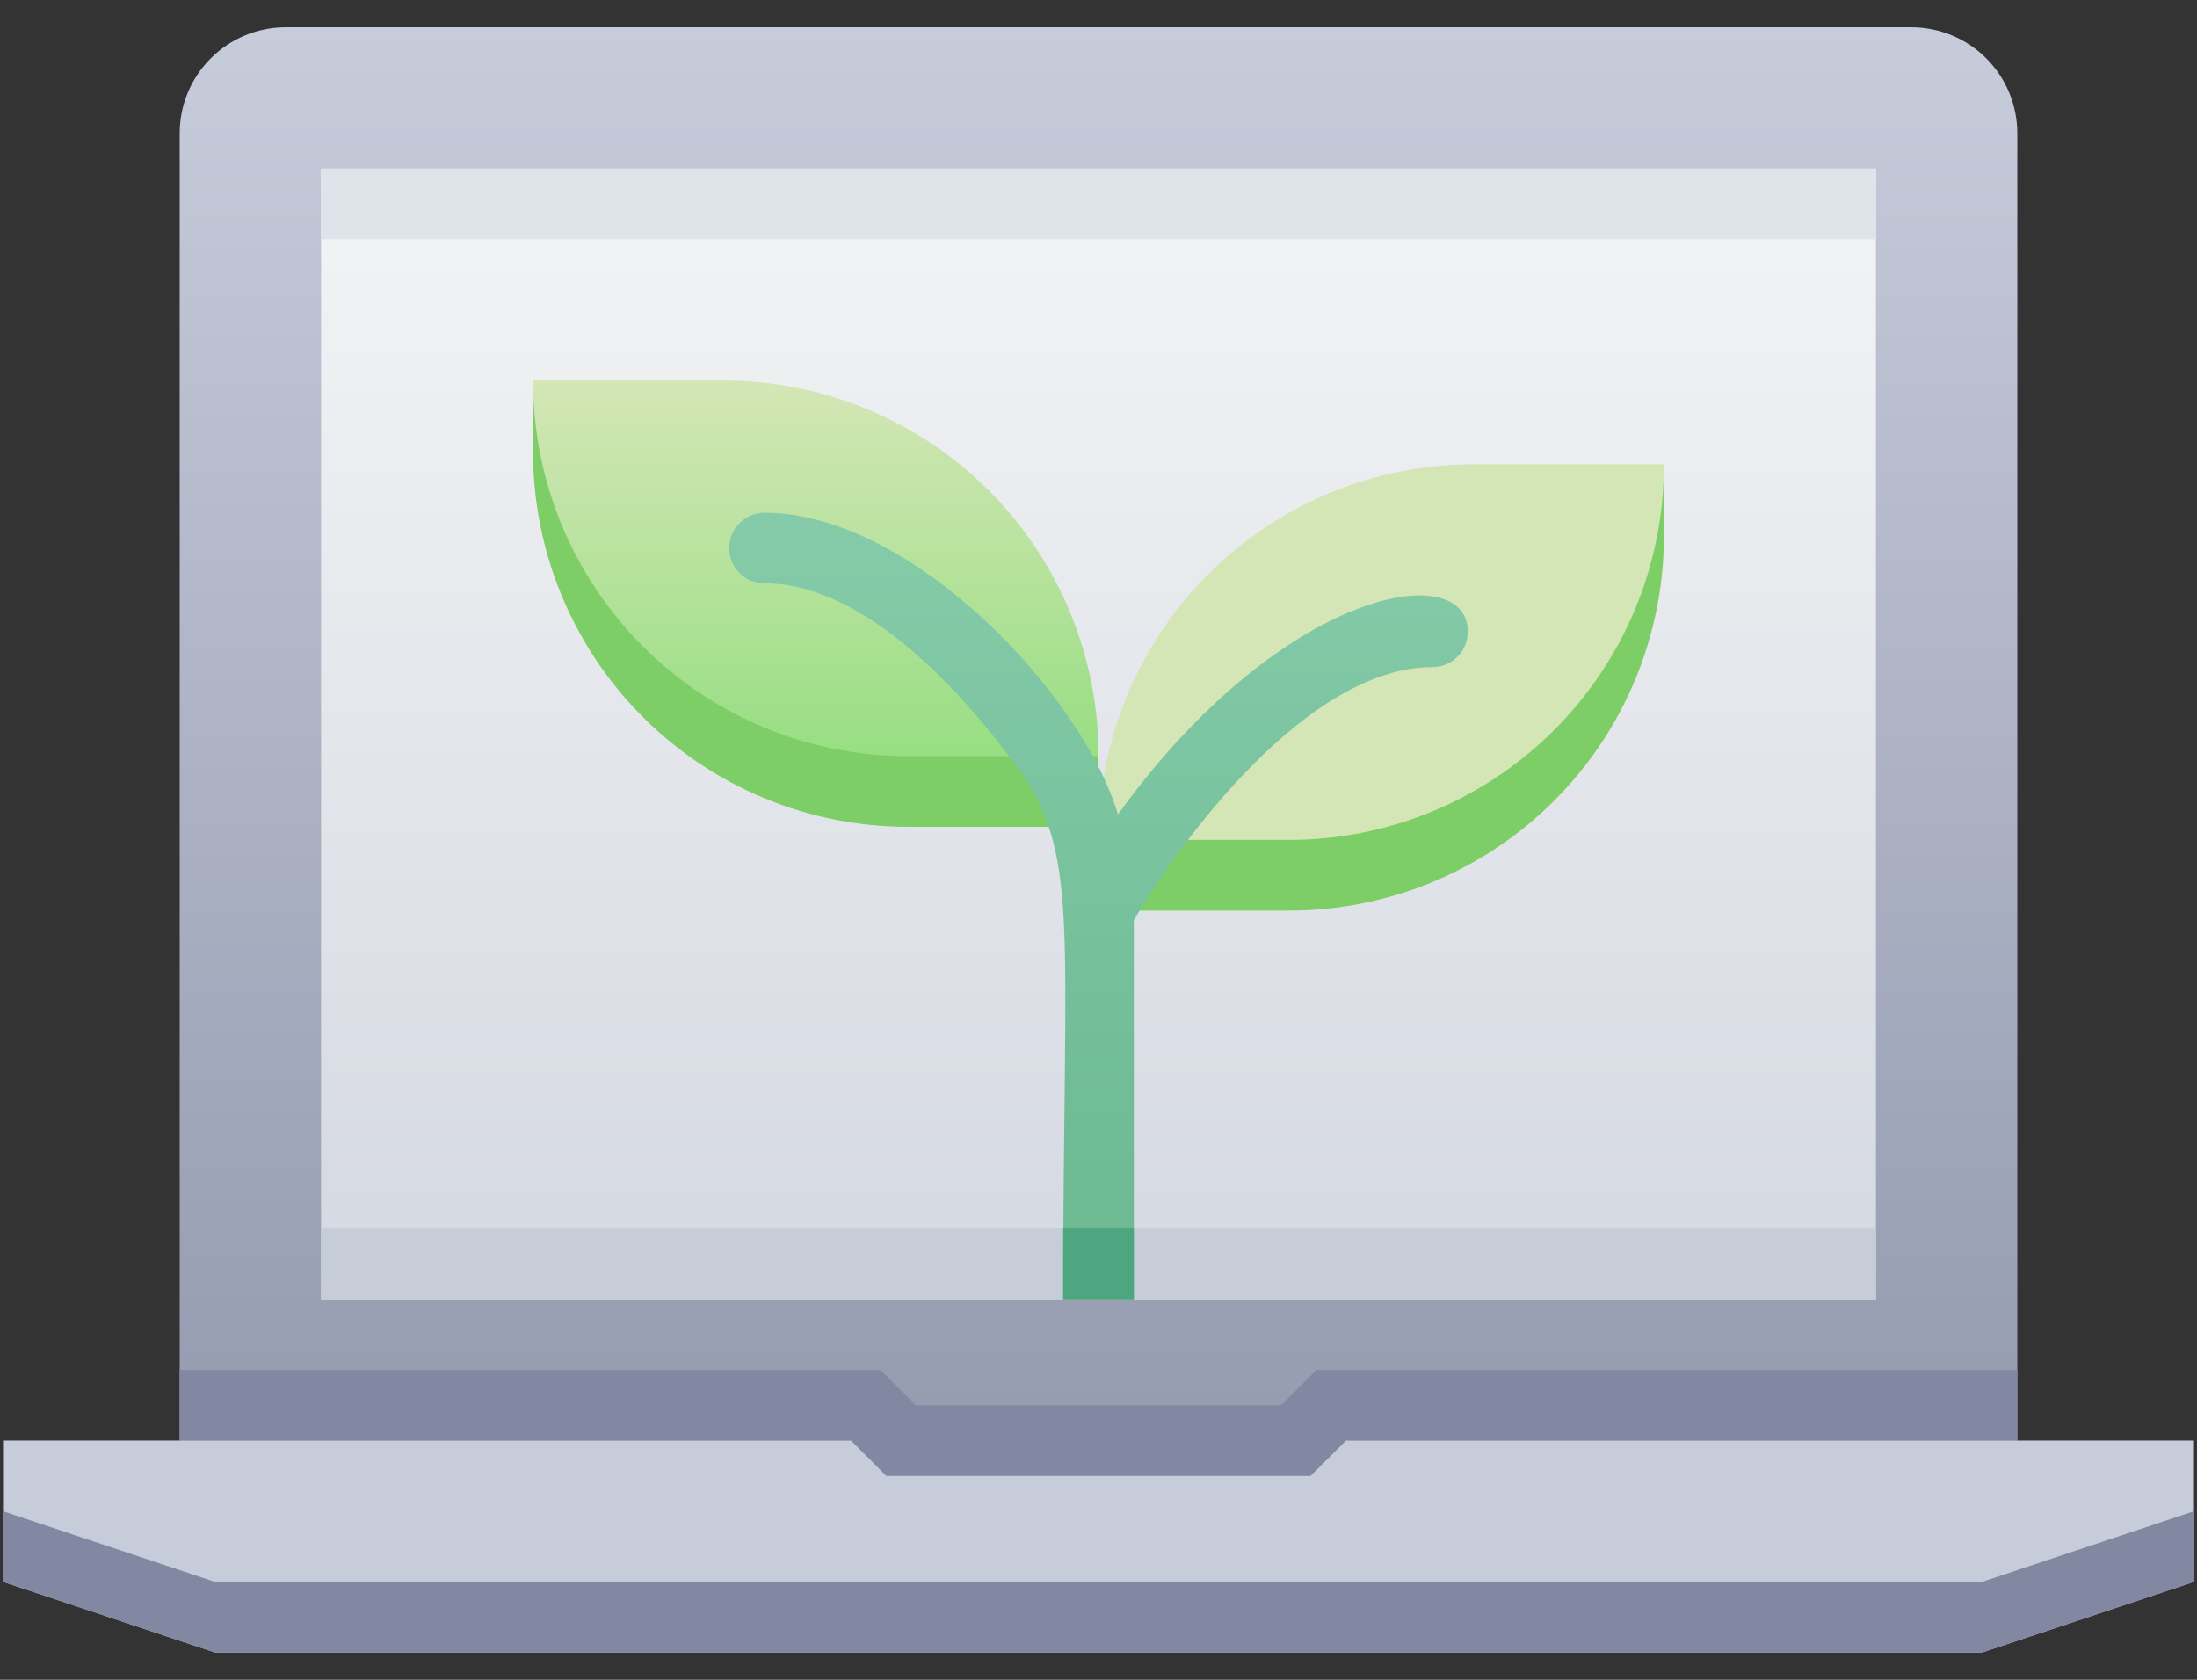 <svg width="68" height="52" viewBox="0 0 68 52" fill="none" xmlns="http://www.w3.org/2000/svg">
<rect x="0" y="0" width="68" height="52" fill="#333333" stroke="none"/>
<path d="M62.438 4.125V44.594H41.656L40.562 45.688H27.438L26.344 44.594H5.562V4.125C5.562 3.255 5.908 2.42 6.524 1.805C7.139 1.189 7.974 0.844 8.844 0.844H59.156C60.026 0.844 60.861 1.189 61.476 1.805C62.092 2.42 62.438 3.255 62.438 4.125Z" fill="url(#paint0_linear)"/>
<path d="M62.438 42.406V44.594H41.656L40.562 45.688H27.438L26.344 44.594H5.562V42.406H27.252L28.345 43.5H39.655L40.748 42.406H62.438Z" fill="#8288A1"/>
<path d="M67.906 44.594V48.969L61.344 51.156H6.656L0.094 48.969V44.594H26.344L27.438 45.688H40.562L41.656 44.594H67.906Z" fill="url(#paint1_linear)"/>
<path d="M67.906 46.781V48.969L61.344 51.156H6.656L0.094 48.969V46.781L6.656 48.969H61.344L67.906 46.781Z" fill="#8288A1"/>
<path d="M58.062 5.219H9.938V40.219H58.062V5.219Z" fill="url(#paint2_linear)"/>
<path d="M58.062 38.031H9.938V40.219H58.062V38.031Z" fill="#C7CDD8"/>
<path d="M58.062 5.219H9.938V7.406H58.062V5.219Z" fill="#DFE3EA"/>
<path d="M16.5 11.781H22.395C25.473 11.781 28.425 13.004 30.601 15.18C32.777 17.357 34 20.308 34 23.386V25.573H28.105C25.027 25.573 22.075 24.351 19.899 22.174C17.723 19.998 16.5 17.047 16.5 13.969V11.781Z" fill="url(#paint3_linear)"/>
<path d="M39.895 28.188H34V26C33.997 24.474 34.295 22.963 34.877 21.552C35.459 20.142 36.313 18.86 37.391 17.78C38.469 16.7 39.749 15.843 41.159 15.259C42.568 14.674 44.079 14.373 45.605 14.373H51.5V16.561C51.503 18.087 51.205 19.598 50.623 21.009C50.041 22.419 49.187 23.701 48.109 24.781C47.031 25.861 45.751 26.718 44.341 27.302C42.932 27.887 41.421 28.188 39.895 28.188Z" fill="url(#paint4_linear)"/>
<path d="M34 23.408V25.595H28.105C26.579 25.595 25.068 25.294 23.659 24.71C22.249 24.125 20.969 23.269 19.891 22.189C18.813 21.109 17.959 19.827 17.377 18.416C16.795 17.006 16.497 15.495 16.5 13.969V11.781C16.497 13.307 16.795 14.818 17.377 16.229C17.959 17.639 18.813 18.921 19.891 20.001C20.969 21.081 22.249 21.938 23.659 22.522C25.068 23.107 26.579 23.408 28.105 23.408H34Z" fill="#7ECE67"/>
<path d="M51.5 14.395V16.583C51.5 19.66 50.277 22.612 48.101 24.788C45.925 26.965 42.973 28.188 39.895 28.188H34V26H39.895C42.973 26 45.925 24.777 48.101 22.601C50.277 20.425 51.5 17.473 51.5 14.395Z" fill="#7ECE67"/>
<path d="M45.43 19.558C45.43 19.848 45.315 20.126 45.109 20.331C44.904 20.536 44.626 20.651 44.336 20.651C40.442 20.651 36.472 26.12 35.094 28.483V40.219H32.906C32.906 28.384 33.464 26.394 31.386 23.616C29.855 21.538 26.814 18.059 23.664 18.059C23.374 18.059 23.096 17.944 22.891 17.739C22.686 17.534 22.57 17.256 22.57 16.966C22.57 16.675 22.686 16.397 22.891 16.192C23.096 15.987 23.374 15.872 23.664 15.872C28.214 15.872 33.508 21.505 34.602 25.212C39.666 18.191 45.43 17.25 45.43 19.558Z" fill="url(#paint5_linear)"/>
<path d="M35.094 38.031H32.906V40.219H35.094V38.031Z" fill="#4DA67F"/>
<defs>
<linearGradient id="paint0_linear" x1="34" y1="45.688" x2="34" y2="0.844" gradientUnits="userSpaceOnUse">
<stop stop-color="#949AAF"/>
<stop offset="1" stop-color="#C6CCDA"/>
</linearGradient>
<linearGradient id="paint1_linear" x1="0.094" y1="405.531" x2="0.746" y2="365.073" gradientUnits="userSpaceOnUse">
<stop stop-color="#949AAF"/>
<stop offset="1" stop-color="#C6CCDA"/>
</linearGradient>
<linearGradient id="paint2_linear" x1="34" y1="40.219" x2="34" y2="5.219" gradientUnits="userSpaceOnUse">
<stop stop-color="#D4D8E1"/>
<stop offset="1" stop-color="#F3F4F5"/>
</linearGradient>
<linearGradient id="paint3_linear" x1="25.25" y1="25.595" x2="25.25" y2="11.781" gradientUnits="userSpaceOnUse">
<stop stop-color="#8CDD79"/>
<stop offset="1" stop-color="#D4E6B6"/>
</linearGradient>
<linearGradient id="paint4_linear" x1="734.002" y1="484.052" x2="734.002" y2="309.58" gradientUnits="userSpaceOnUse">
<stop stop-color="#8CDD79"/>
<stop offset="1" stop-color="#D4E6B6"/>
</linearGradient>
<linearGradient id="paint5_linear" x1="34" y1="40.219" x2="34" y2="15.872" gradientUnits="userSpaceOnUse">
<stop stop-color="#6AB891"/>
<stop offset="1" stop-color="#85CBA9"/>
</linearGradient>
</defs>
</svg>
